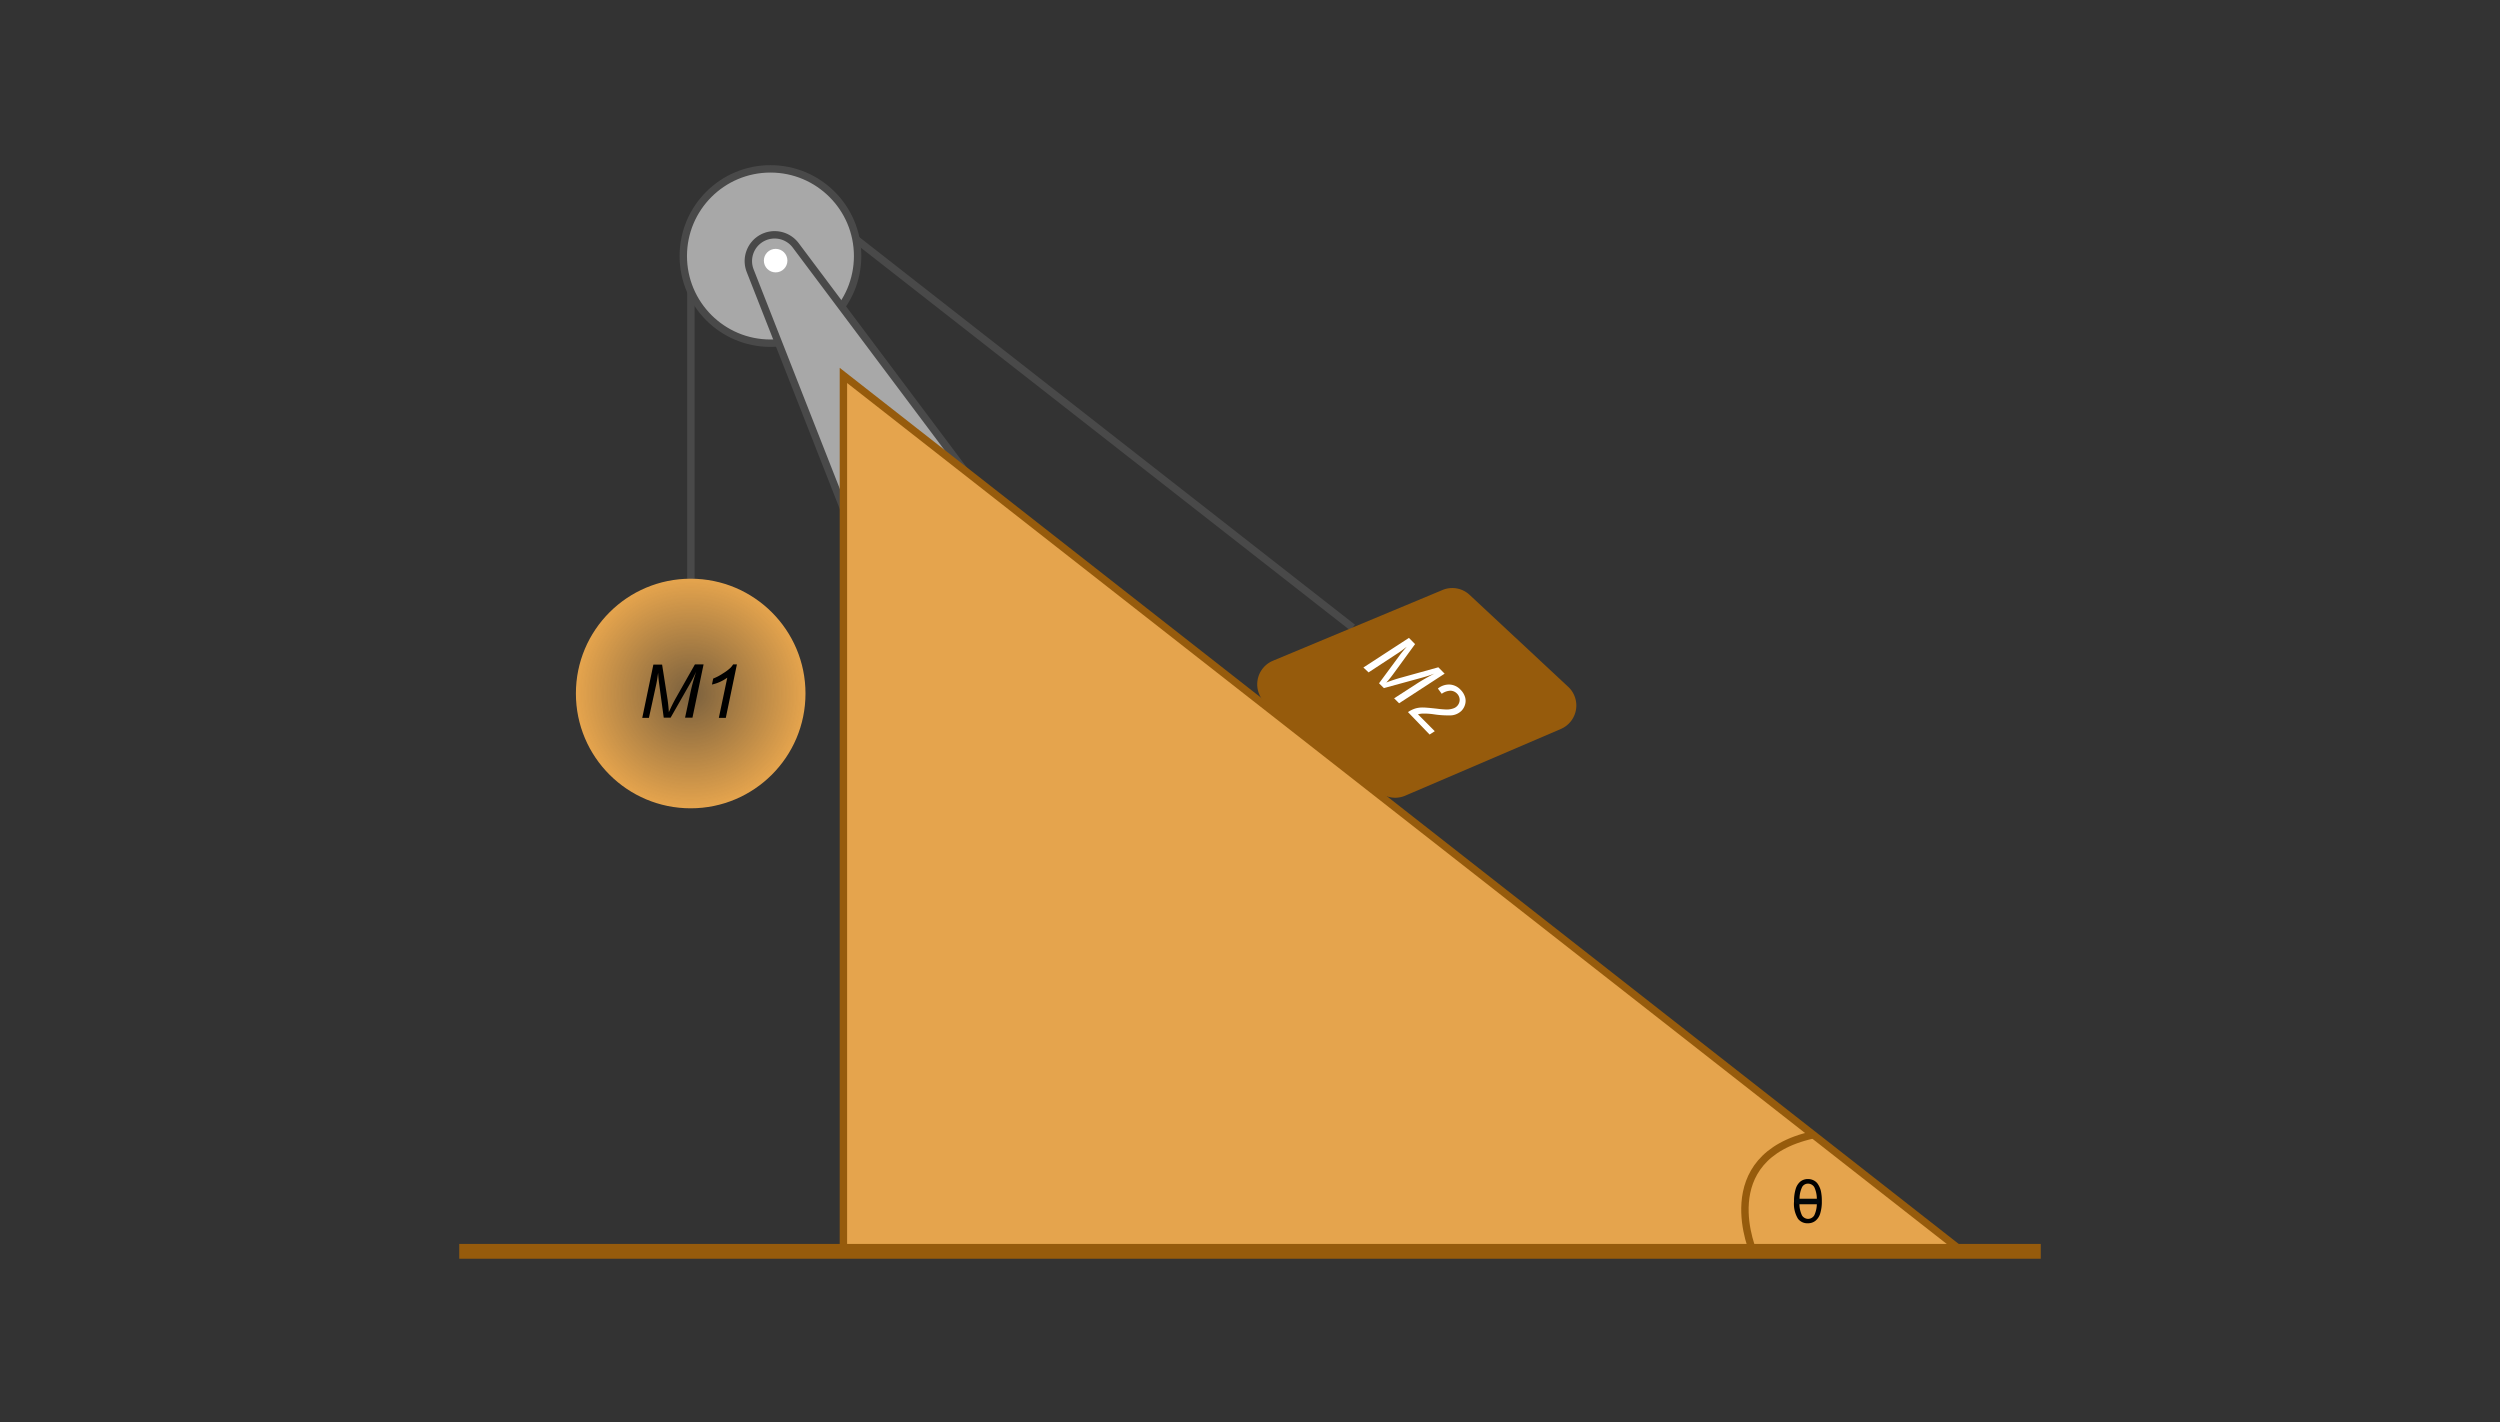 <svg id="Capa_1" data-name="Capa 1" xmlns="http://www.w3.org/2000/svg" xmlns:xlink="http://www.w3.org/1999/xlink" viewBox="0 0 337.56 192"><rect x="0" y="0" width="337.56" height="192" fill="#333333" stroke="none"/><defs><radialGradient id="Degradado_sin_nombre_25" cx="93.26" cy="93.64" r="15.5" gradientUnits="userSpaceOnUse"><stop offset="0" stop-color="#e5a44d" stop-opacity="0.4"/><stop offset="1" stop-color="#e5a44d"/></radialGradient></defs><line x1="93.29" y1="33.92" x2="93.29" y2="78.69" style="fill:#a8a8a8;stroke:#494949;stroke-miterlimit:10"/><line x1="111.74" y1="29.3" x2="182.64" y2="84.74" style="fill:#a8a8a8;stroke:#494949;stroke-miterlimit:10"/><circle cx="104.03" cy="34.57" r="11.77" style="fill:#a8a8a8;stroke:#494949;stroke-miterlimit:10"/><path d="M101.29,36.55l14.62,37.23,16-8L107.44,33.13a3.56,3.56,0,0,0-4.53-1h0A3.55,3.55,0,0,0,101.29,36.55Z" style="fill:#a8a8a8;stroke:#494949;stroke-miterlimit:10"/><circle cx="93.26" cy="93.64" r="15.5" style="fill:url(#Degradado_sin_nombre_25)"/><polygon points="113.88 50.69 113.88 169 264.99 169 113.88 50.69" style="fill:#e5a44d;stroke:#965b0c;stroke-miterlimit:10"/><path d="M236.81,169.23s-5.78-12.94,8-16" style="fill:none;stroke:#965b0c;stroke-miterlimit:10"/><path d="M242.24,162.2a5.33,5.33,0,0,1,.22-1.66,2.05,2.05,0,0,1,.63-1,1.6,1.6,0,0,1,1-.34,1.66,1.66,0,0,1,.82.19,1.43,1.43,0,0,1,.58.54,2.89,2.89,0,0,1,.37.87,6.09,6.09,0,0,1,.13,1.37,5.34,5.34,0,0,1-.21,1.65,2,2,0,0,1-.63,1,1.61,1.61,0,0,1-1.06.35,1.58,1.58,0,0,1-1.32-.61A3.84,3.84,0,0,1,242.24,162.2Zm.74,0a3.73,3.73,0,0,0,.33,1.91,1,1,0,0,0,.83.47,1,1,0,0,0,.83-.48,3.67,3.67,0,0,0,.33-1.9,3.71,3.71,0,0,0-.33-1.91,1,1,0,0,0-.84-.47.91.91,0,0,0-.78.42A3.63,3.63,0,0,0,243,162.2Z"/><line x1="242.72" y1="162.23" x2="245.34" y2="162.23" style="fill:none;stroke:#00080c;stroke-linecap:round;stroke-miterlimit:10;stroke-width:0.75px;stroke-dasharray:3"/><circle cx="104.73" cy="35.19" r="1.59" style="fill:#fff"/><path d="M171.87,89.22l22.89-9.55a3.42,3.42,0,0,1,3.68.66l13.31,12.41a3.45,3.45,0,0,1-1,5.69l-21,9a3.42,3.42,0,0,1-3.48-.45l-15.2-11.87A3.45,3.45,0,0,1,171.87,89.22Z" style="fill:#965b0c"/><line x1="62.01" y1="168.96" x2="275.55" y2="168.96" style="fill:none;stroke:#965b0c;stroke-miterlimit:10;stroke-width:2px"/><path d="M86.72,96.93l1.5-7.19H89.4l.73,4.66c.09.61.15,1.2.18,1.76a21.7,21.7,0,0,1,1-2l2.52-4.45H95l-1.5,7.19h-1l.75-3.5a26,26,0,0,1,.75-2.71c-.21.46-.47,1-.77,1.51l-2.68,4.7h-.93L89,92.32c-.06-.42-.11-.91-.14-1.48-.08.63-.16,1.14-.24,1.51l-1,4.58Z"/><path d="M97.06,96.93,98.2,91.5a5.54,5.54,0,0,1-2.07.93l.17-.81a6.61,6.61,0,0,0,1.31-.69,6.11,6.11,0,0,0,1-.74,2.77,2.77,0,0,0,.38-.48h.51L98,96.93Z"/><path d="M184.09,90.13l6.15-4,.83.84-2.78,3.81c-.36.5-.74,1-1.11,1.38a19.84,19.84,0,0,1,2.1-.69l4.93-1.37.85.86-6.15,4-.67-.67,3-1.94a27,27,0,0,1,2.45-1.4c-.48.19-1,.36-1.61.53l-5.22,1.43-.66-.65L189,88.47c.25-.34.57-.72.94-1.14-.5.39-.91.69-1.23.89l-3.92,2.57Z" style="fill:#fff"/><path d="M190.11,96.15a3.81,3.81,0,0,1,1-.49,3.49,3.49,0,0,1,1-.13c.38,0,1,.06,2,.17a12,12,0,0,0,1.25.1,2.65,2.65,0,0,0,.91-.16,1.23,1.23,0,0,0,.82-1.15,1.23,1.23,0,0,0-.37-.85,1.29,1.29,0,0,0-.87-.38,2.12,2.12,0,0,0-1.18.42l-.52-.71a2.36,2.36,0,0,1,1.59-.54,2.17,2.17,0,0,1,1.47.7,2.37,2.37,0,0,1,.61,1,1.76,1.76,0,0,1,0,1,2,2,0,0,1-.49.85,2.23,2.23,0,0,1-1.34.61,13,13,0,0,1-2.45-.15,8.87,8.87,0,0,0-1.3-.09,2.85,2.85,0,0,0-.78.1l2.27,2.28-.7.45Z" style="fill:#fff"/></svg>